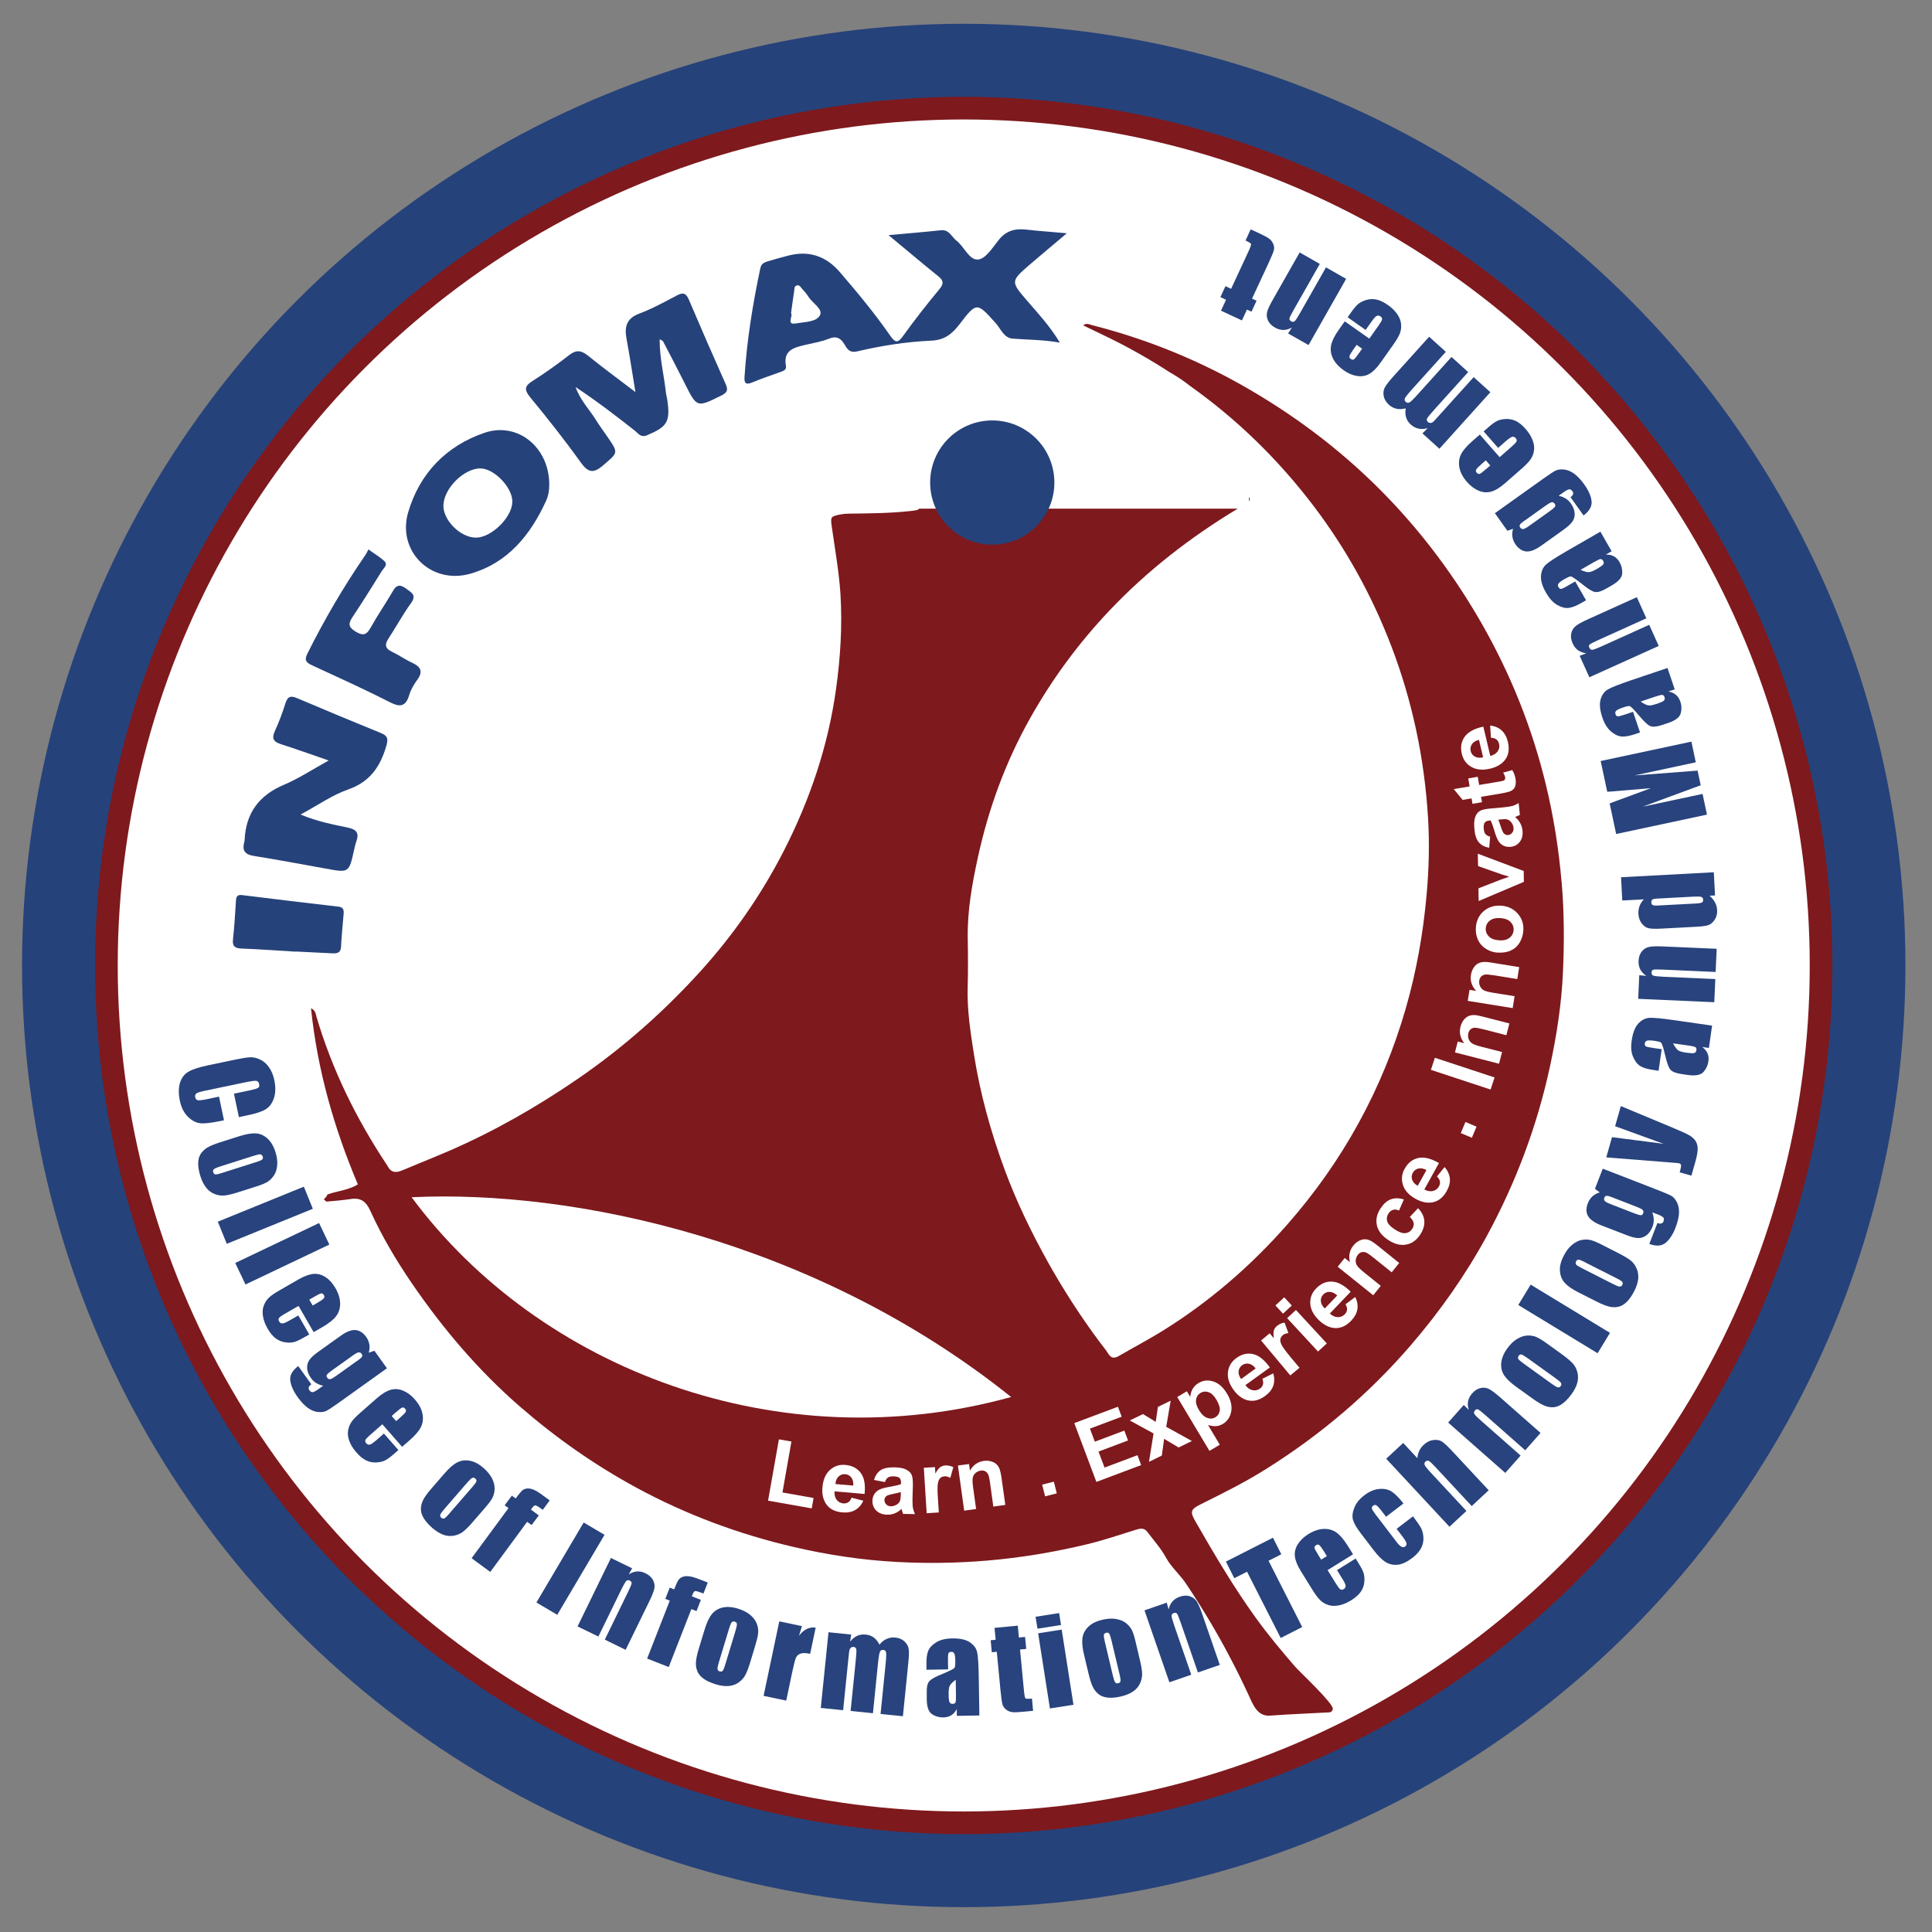 <?xml version="1.0" encoding="UTF-8"?>
<svg id="Layer_1" data-name="Layer 1" xmlns="http://www.w3.org/2000/svg" viewBox="0 0 256 256">
  <rect x="0" y="0" width="256" height="256" fill="#808080" stroke="none"/>
  <defs>
    <style>
      .cls-1, .cls-2, .cls-3 {
        fill: #fff;
      }

      .cls-4 {
        fill: #7e191d;
      }

      .cls-5 {
        fill: #28437d;
      }

      .cls-6 {
        fill: #26427a;
      }

      .cls-2 {
        stroke: #26427a;
        stroke-width: 10px;
      }

      .cls-2, .cls-3 {
        stroke-miterlimit: 10;
      }

      .cls-3 {
        stroke: #7e191d;
        stroke-width: 3px;
      }
    </style>
  </defs>
  <circle class="cls-2" cx="127.7" cy="127.93" r="119.78"/>
  <circle class="cls-3" cx="127.7" cy="127.93" r="113.6"/>
  <g>
    <g>
      <path class="cls-4" d="M165.56,65.93s-.05,0-.07,0c.01,.17,.02,.34,.03,.51,.08-.11,.12-.26,.05-.51Z"/>
      <path class="cls-4" d="M206.91,116.77c-.38-4.35-1.06-8.64-2.09-12.87-1.82-7.5-4.67-14.6-8.5-21.3-3.48-6.08-7.62-11.68-12.48-16.72-5.35-5.56-11.41-10.24-18.06-14.14-6.61-3.88-13.63-6.76-21.06-8.65-.38-.1-.75-.34-1.2,.02,.97,.47,1.9,.92,2.84,1.37,3.03,1.45,5.91,3.08,8.67,4.87,.94,.53,1.84,1.14,2.69,1.81,6.19,4.4,11.64,9.7,16.35,15.9,4.31,5.68,7.72,11.86,10.28,18.54,2.81,7.34,4.39,14.92,4.87,22.72,.21,3.41,.12,6.84-.19,10.27-.46,5.11-1.34,10.11-2.76,15.04-3.1,10.74-8.37,20.29-15.72,28.65-4.82,5.48-10.32,10.23-16.54,14.09-1.88,1.16-3.84,2.19-5.75,3.3-.61,.35-1.04,.32-1.43-.33-.33-.54-.76-1.03-1.14-1.54-2.5-3.36-4.76-6.86-6.81-10.52-2.21-3.97-4.19-8.04-5.76-12.3-1.83-4.97-3.25-10.06-4.07-15.29-.46-2.92-.91-5.85-.83-8.83,.06-2.15,.05-4.31,.01-6.46-.07-3.69,.58-7.29,1.36-10.86,1.41-6.45,3.66-12.59,6.9-18.36,2.92-5.2,6.42-9.95,10.51-14.27,5.03-5.31,10.76-9.75,17.01-13.51h-42.23c-.11,.2-.43,.23-1.11,.31-2.72,.3-5.45,.32-8.18,.35-.4,0-.81,.04-1.21,.12-1.24,.26-1.24,.33-1.06,1.64,.42,2.98,.96,5.97,1.15,8.97,.25,4.18-.01,8.35-.59,12.51-1.05,7.57-3.47,14.69-6.93,21.46-2.98,5.82-6.7,11.16-11.09,16-4.86,5.35-10.26,10.12-16.23,14.21-5.38,3.69-11.02,6.92-17.01,9.52-2.08,.9-4.19,1.73-6.28,2.61-.82,.35-1.47,.25-1.89-.61-.05-.1-.13-.19-.19-.29-4-6.05-7.16-12.49-9.22-19.46-.1-.35-.09-.81-.73-1.15,.85,8.21,3.06,15.9,6.21,23.35-1.22,.73-2.46,.83-3.61,1.2-.15,.05-.28,.09-.41,.13-.05,.1-.1,.2-.17,.29-.1,.13-.22,.25-.33,.37,.13,.08,.24,.18,.34,.29,1.1-.09,2.2-.19,3.28-.35,1.3-.19,2,.36,2.53,1.53,1.54,3.39,3.44,6.6,5.54,9.67,4.12,6.01,8.8,11.53,14.33,16.33,4.77,4.14,9.89,7.73,15.42,10.73,6.57,3.56,13.52,6.15,20.82,7.85,4.54,1.06,9.13,1.75,13.76,1.99,3.94,.21,7.89,.15,11.84-.18,4.53-.38,8.98-1.13,13.38-2.19,2.14-.52,4.24-1.24,6.34-1.89,.59-.18,1.1-.32,1.56,.29,.86,1.14,1.82,2.2,2.5,3.46,.62,1.15,1.85,2.24,2.6,3.36,1.06,1.58,2.08,3.2,3.06,4.83,1.9,3.18,3.63,6.47,5.19,9.83,.62,1.34,1.18,2.97,2.88,2.85,2.61-.19,5.22-.29,7.83-.43,.24-.01,.44-.13,.5-.45,.14-.71-4.42-4.94-5.01-5.63-1.81-2.09-3.58-4.22-5.2-6.46-2.91-4.03-5.49-8.42-7.96-12.71-.79-1.37-.7-1.65,.76-2.37,2.92-1.45,5.83-2.9,8.59-4.64,7.19-4.51,13.59-9.93,19.14-16.37,3.89-4.51,7.29-9.35,10.13-14.57,3.82-7.04,6.61-14.47,8.31-22.3,.9-4.15,1.55-8.34,1.74-12.57,.18-4,.17-8-.18-12.02ZM54.54,158.64c21.58-1.04,53.61,5.78,79.44,26.47-30.7,8.51-62.51-3.63-79.44-26.47Z"/>
    </g>
    <g>
      <path class="cls-5" d="M31.66,148.05l-.66-3.13,2.09-.44c.61-.13,.98-.24,1.12-.34s.18-.26,.13-.49c-.05-.26-.18-.4-.38-.43s-.6,.02-1.21,.14l-5.59,1.17c-.59,.12-.96,.24-1.12,.34-.16,.11-.22,.28-.17,.52,.05,.23,.17,.37,.36,.4,.19,.03,.62-.02,1.28-.16l1.51-.32,.66,3.13-.47,.1c-1.25,.26-2.15,.36-2.71,.29s-1.1-.36-1.62-.88c-.52-.52-.87-1.22-1.05-2.11-.19-.92-.18-1.71,.02-2.37,.21-.66,.59-1.16,1.13-1.47s1.41-.6,2.59-.84l3.52-.74c.87-.18,1.53-.29,1.97-.32,.45-.03,.9,.06,1.36,.27,.46,.21,.87,.55,1.21,1.03s.58,1.05,.72,1.73c.19,.92,.17,1.72-.06,2.4-.23,.67-.59,1.16-1.09,1.46-.49,.3-1.3,.57-2.43,.8l-1.14,.24Z"/>
      <path class="cls-5" d="M34.03,157.19l-2.35,.75c-.86,.28-1.51,.43-1.94,.47-.43,.04-.87-.02-1.31-.2-.44-.17-.82-.46-1.12-.85s-.56-.88-.74-1.46c-.21-.65-.31-1.22-.31-1.71,0-.49,.1-.91,.31-1.25s.5-.63,.87-.86,.97-.48,1.79-.74l2.46-.78c.89-.28,1.62-.41,2.19-.38s1.08,.25,1.54,.66,.82,1,1.07,1.78c.21,.66,.29,1.25,.24,1.78s-.18,.98-.42,1.33-.5,.63-.8,.83-.8,.41-1.48,.63Zm-.21-3.16c.49-.16,.79-.28,.91-.38,.11-.09,.14-.23,.08-.4-.06-.17-.16-.27-.3-.29-.15-.02-.47,.05-.96,.21l-4.34,1.38c-.45,.14-.74,.27-.86,.37s-.15,.24-.1,.41c.06,.17,.15,.27,.3,.28,.14,.02,.42-.04,.84-.18l4.43-1.41Z"/>
      <path class="cls-5" d="M41.45,160.17l-11.4,4.64-1.19-2.93,11.4-4.64,1.19,2.93Z"/>
      <path class="cls-5" d="M43.64,164.91l-11.11,5.29-1.36-2.85,11.11-5.29,1.36,2.85Z"/>
      <path class="cls-5" d="M41.54,176.48l-1.98-3.44-1.89,1.09c-.4,.23-.63,.4-.71,.53-.08,.12-.08,.27,.02,.43,.12,.2,.27,.29,.46,.27s.5-.15,.94-.4l1.15-.66,1.45,2.52-.65,.37c-.54,.31-.97,.52-1.3,.62-.33,.1-.73,.12-1.2,.06-.47-.06-.9-.24-1.29-.52-.39-.29-.75-.72-1.08-1.3-.32-.56-.53-1.1-.61-1.63-.09-.52-.06-.99,.09-1.39,.15-.4,.36-.75,.65-1.04,.29-.29,.76-.62,1.41-.99l2.55-1.47c.76-.44,1.43-.68,1.99-.73,.56-.05,1.09,.1,1.6,.43,.51,.33,.93,.81,1.29,1.42,.43,.75,.64,1.44,.64,2.09,0,.65-.18,1.2-.54,1.67s-.96,.94-1.8,1.43l-1.16,.67Zm-.11-3.49l.64-.37c.45-.26,.73-.45,.83-.58s.11-.26,.03-.41c-.11-.18-.23-.27-.37-.25s-.45,.17-.94,.46l-.64,.37,.45,.78Z"/>
      <path class="cls-5" d="M51.26,181.31l-6.32,4.52c-.85,.61-1.42,.98-1.7,1.12-.28,.14-.64,.19-1.09,.15s-.9-.22-1.35-.54c-.45-.32-.91-.81-1.37-1.45-.57-.8-.89-1.53-.97-2.21s.28-1.3,1.06-1.89l1.73,2.42c-.36,.26-.45,.52-.26,.78,.14,.19,.28,.28,.44,.26,.16-.02,.41-.15,.77-.41l.62-.44c-.35-.08-.66-.2-.92-.36-.27-.17-.5-.38-.68-.64-.32-.45-.5-.88-.52-1.3-.03-.42,.07-.79,.29-1.11,.22-.32,.6-.67,1.14-1.06l2.98-2.13c.78-.56,1.44-.82,1.98-.78s1.02,.34,1.43,.91c.22,.31,.36,.64,.42,.99,.06,.35,.03,.72-.08,1.1l.75-.26,1.66,2.32Zm-3.97-.95c.37-.27,.6-.46,.67-.58,.07-.12,.06-.25-.05-.4-.1-.14-.23-.2-.4-.18-.16,.02-.41,.16-.76,.41l-2.76,1.97c-.37,.26-.59,.46-.67,.58-.08,.12-.06,.26,.04,.4,.12,.16,.26,.22,.43,.18,.17-.04,.48-.23,.95-.57l2.54-1.82Z"/>
      <path class="cls-5" d="M53.28,191.71l-2.62-2.99-1.64,1.44c-.34,.3-.54,.52-.6,.65s-.02,.28,.1,.42c.15,.18,.32,.24,.51,.18,.18-.06,.46-.25,.84-.58l1-.88,1.92,2.19-.56,.49c-.47,.41-.86,.7-1.16,.86-.3,.16-.69,.26-1.17,.29s-.93-.05-1.37-.26c-.43-.21-.87-.56-1.31-1.07-.43-.49-.73-.98-.92-1.48-.19-.5-.25-.96-.18-1.38,.06-.42,.21-.8,.43-1.14s.62-.75,1.19-1.25l2.21-1.94c.66-.58,1.27-.95,1.81-1.1,.54-.16,1.09-.12,1.65,.11,.56,.23,1.07,.61,1.54,1.14,.57,.65,.91,1.29,1.03,1.93,.12,.64,.06,1.22-.2,1.74-.26,.52-.75,1.11-1.49,1.75l-1.01,.88Zm-.79-3.4l.55-.49c.39-.34,.63-.59,.71-.73,.08-.14,.06-.28-.05-.41-.14-.16-.28-.22-.41-.17-.13,.05-.41,.26-.84,.63l-.55,.49,.59,.67Z"/>
      <path class="cls-5" d="M64.36,199.69l-1.62,1.87c-.59,.69-1.06,1.16-1.41,1.42s-.75,.43-1.22,.51c-.47,.08-.93,.04-1.4-.14s-.93-.46-1.39-.86c-.51-.44-.9-.88-1.16-1.3s-.39-.83-.39-1.23c0-.4,.1-.8,.29-1.19,.2-.4,.57-.92,1.14-1.57l1.69-1.95c.61-.71,1.17-1.2,1.67-1.46s1.05-.35,1.66-.24c.61,.1,1.22,.42,1.84,.96,.52,.45,.9,.92,1.14,1.39,.24,.48,.35,.93,.34,1.36-.01,.42-.1,.8-.25,1.13-.15,.33-.47,.76-.93,1.3Zm-1.82-2.59c.34-.39,.53-.66,.58-.79,.05-.14,0-.27-.14-.39-.14-.12-.27-.15-.41-.09s-.37,.29-.71,.68l-2.98,3.44c-.31,.36-.49,.61-.54,.76s0,.28,.13,.4c.14,.12,.27,.15,.4,.09,.13-.06,.34-.26,.62-.59l3.05-3.52Z"/>
      <path class="cls-5" d="M72.84,198.81l-.92,1.25c-.51-.38-.83-.57-.95-.59-.13-.02-.27,.08-.43,.3l-.19,.26,1.04,.77-.95,1.28-.59-.43-4.89,6.64-2.47-1.82,4.89-6.64-.51-.37,.95-1.28,.51,.37c.39-.53,.68-.88,.84-1.03,.17-.15,.38-.25,.63-.28,.25-.03,.53,0,.85,.13,.32,.12,.75,.38,1.3,.79l.91,.67Z"/>
      <path class="cls-5" d="M80.1,203.38l-6.26,10.59-2.76-1.63,6.26-10.6,2.76,1.63Z"/>
      <path class="cls-5" d="M83.76,207.81l-.45,.81c.36-.24,.73-.37,1.1-.39,.37-.03,.74,.05,1.12,.24,.47,.23,.81,.53,1,.9,.19,.37,.25,.75,.17,1.13-.08,.38-.31,.97-.7,1.76l-3.1,6.35-2.76-1.35,3.06-6.28c.3-.62,.47-1.01,.49-1.17s-.06-.28-.24-.37c-.2-.1-.36-.08-.48,.06s-.36,.54-.69,1.22l-2.99,6.13-2.76-1.34,4.42-9.07,2.81,1.37Z"/>
      <path class="cls-5" d="M93.78,209.7l-.57,1.45c-.59-.23-.95-.34-1.08-.33-.13,.01-.24,.15-.34,.4l-.12,.3,1.2,.47-.58,1.49-.68-.27-3,7.68-2.86-1.12,3-7.68-.59-.23,.58-1.49,.59,.23c.24-.62,.42-1.02,.55-1.21s.3-.34,.53-.43c.23-.1,.51-.13,.85-.1,.34,.03,.82,.17,1.46,.42l1.05,.41Z"/>
      <path class="cls-5" d="M100.16,217.76l-.71,2.36c-.26,.87-.5,1.49-.71,1.87-.21,.38-.51,.7-.9,.97-.39,.27-.84,.41-1.34,.45-.5,.03-1.04-.04-1.62-.22-.65-.2-1.18-.43-1.59-.71-.41-.28-.69-.6-.86-.97-.16-.36-.24-.77-.22-1.21,.02-.44,.15-1.07,.4-1.89l.75-2.47c.27-.9,.58-1.57,.93-2.02s.82-.75,1.41-.9c.6-.15,1.29-.11,2.07,.13,.66,.2,1.2,.47,1.61,.81,.41,.34,.7,.71,.86,1.1,.16,.39,.24,.77,.23,1.13,0,.36-.11,.89-.32,1.57Zm-2.72-1.62c.15-.49,.22-.81,.2-.96-.01-.14-.11-.24-.28-.3-.17-.05-.31-.02-.41,.09s-.22,.41-.37,.91l-1.32,4.36c-.14,.46-.2,.76-.18,.92,.02,.16,.11,.26,.28,.31,.17,.05,.31,.02,.4-.08,.09-.11,.2-.37,.33-.79l1.35-4.45Z"/>
      <path class="cls-5" d="M106.26,215.48l-.39,1.27c.63-.84,1.37-1.2,2.21-1.08l-.73,3.47c-.55-.12-.97-.13-1.26-.03-.29,.09-.49,.27-.61,.52-.12,.25-.27,.86-.48,1.81l-.82,3.9-3-.63,2.08-9.87,3,.63Z"/>
      <path class="cls-5" d="M112.79,216.58l-.15,.95c.28-.35,.59-.61,.93-.77s.73-.21,1.15-.17c.82,.08,1.42,.53,1.81,1.33,.3-.35,.61-.61,.96-.76s.71-.22,1.1-.18c.52,.05,.94,.22,1.25,.51,.31,.29,.5,.62,.56,.99,.06,.38,.05,.97-.04,1.8l-.72,7.13-2.96-.3,.66-6.54c.09-.86,.11-1.39,.07-1.6s-.16-.33-.37-.35c-.22-.02-.37,.06-.45,.26-.08,.2-.17,.72-.26,1.59l-.66,6.54-2.96-.3,.65-6.37c.1-.98,.14-1.58,.11-1.78s-.15-.31-.37-.34c-.14-.01-.26,.03-.36,.12-.11,.09-.17,.21-.2,.36s-.06,.46-.11,.95l-.71,6.96-2.96-.3,1.02-10.03,3.02,.31Z"/>
      <path class="cls-5" d="M125.64,221.2l-2.88,.05v-.68c-.02-.78,.06-1.38,.23-1.81,.17-.43,.53-.81,1.06-1.14s1.24-.51,2.1-.52c1.04-.02,1.82,.15,2.36,.51,.53,.36,.86,.8,.97,1.34s.19,1.63,.21,3.3l.08,5.06-2.99,.05v-.9c-.2,.36-.43,.64-.73,.82s-.65,.28-1.06,.29c-.54,0-1.03-.13-1.49-.43-.45-.29-.69-.95-.7-1.97v-.83c-.03-.75,.08-1.27,.32-1.55,.23-.28,.82-.61,1.76-.99,1-.41,1.54-.69,1.61-.82,.07-.14,.1-.42,.09-.84,0-.53-.05-.87-.13-1.03-.08-.16-.21-.24-.4-.23-.21,0-.34,.07-.38,.21-.05,.13-.07,.48-.06,1.05l.02,1.06Zm1,1.37c-.49,.37-.77,.67-.84,.92-.07,.24-.11,.59-.1,1.05,0,.52,.05,.86,.12,1.01,.07,.15,.21,.22,.41,.22,.19,0,.32-.06,.37-.18,.06-.12,.08-.43,.07-.94l-.03-2.07Z"/>
      <path class="cls-5" d="M134.86,215.4l.15,1.58,.82-.08,.15,1.59-.82,.08,.51,5.37c.06,.66,.13,1.03,.21,1.1,.08,.07,.36,.08,.86,.03l.15,1.62-1.23,.12c-.7,.07-1.2,.09-1.5,.06-.3-.03-.58-.14-.83-.33s-.41-.41-.49-.68c-.08-.26-.17-.9-.27-1.89l-.49-5.1-.66,.06-.15-1.59,.66-.06-.15-1.58,3.06-.29Z"/>
      <path class="cls-5" d="M140.34,213.74l.25,1.58-3.12,.49-.25-1.58,3.12-.49Zm.34,2.19l1.56,9.96-3.12,.49-1.56-9.96,3.12-.49Z"/>
      <path class="cls-5" d="M150.44,217.42l.57,2.4c.21,.88,.32,1.54,.33,1.97,0,.43-.09,.86-.29,1.29s-.52,.78-.93,1.06c-.42,.28-.92,.49-1.51,.63-.66,.16-1.24,.22-1.73,.18-.49-.04-.9-.17-1.23-.4-.32-.23-.59-.54-.8-.94-.21-.39-.41-1-.61-1.84l-.6-2.51c-.22-.91-.29-1.65-.21-2.21s.33-1.06,.77-1.49c.44-.43,1.06-.74,1.86-.93,.67-.16,1.27-.2,1.8-.11,.53,.09,.96,.26,1.3,.52,.34,.26,.59,.55,.77,.86,.18,.32,.35,.82,.51,1.52Zm-3.16-.03c-.12-.5-.22-.81-.31-.93s-.22-.16-.39-.11c-.18,.04-.28,.14-.31,.28-.03,.14,.02,.47,.14,.97l1.05,4.43c.11,.46,.21,.76,.3,.88,.09,.13,.22,.17,.4,.13,.18-.04,.28-.13,.31-.28s-.01-.42-.11-.85l-1.08-4.53Z"/>
      <path class="cls-5" d="M154.6,212.36l.25,.9c.09-.42,.26-.77,.5-1.05s.56-.49,.96-.63c.5-.17,.95-.2,1.34-.07,.4,.13,.7,.35,.92,.68,.21,.33,.47,.9,.75,1.74l2.31,6.68-2.9,1-2.28-6.6c-.23-.66-.39-1.05-.48-1.18-.09-.13-.24-.16-.43-.09-.21,.07-.31,.2-.3,.38s.13,.63,.38,1.35l2.23,6.44-2.9,1-3.3-9.53,2.95-1.02Z"/>
      <path class="cls-5" d="M168.67,203.75l1.11,2.2-1.69,.86,4.46,8.78-2.85,1.45-4.46-8.78-1.69,.86-1.11-2.2,6.24-3.17Z"/>
      <path class="cls-5" d="M179.29,205.95l-3.38,2.1,1.15,1.85c.24,.39,.42,.62,.55,.7,.13,.08,.27,.07,.43-.03,.2-.12,.28-.28,.26-.47-.03-.19-.17-.5-.44-.92l-.7-1.13,2.47-1.54,.39,.63c.33,.53,.55,.96,.66,1.28,.11,.33,.14,.73,.1,1.2-.04,.48-.2,.91-.48,1.31s-.7,.77-1.27,1.12c-.55,.34-1.09,.57-1.61,.67-.52,.1-.98,.09-1.39-.04-.41-.13-.76-.34-1.06-.61-.3-.28-.64-.73-1.04-1.37l-1.55-2.5c-.47-.75-.73-1.4-.8-1.96-.07-.56,.06-1.1,.38-1.61s.78-.96,1.37-1.33c.73-.45,1.42-.69,2.07-.71,.65-.02,1.21,.14,1.69,.48s.97,.92,1.49,1.75l.71,1.14Zm-3.48,.23l-.39-.63c-.28-.44-.48-.71-.6-.81-.13-.1-.26-.1-.41-.01-.18,.11-.26,.24-.23,.37,.03,.14,.19,.45,.49,.93l.39,.63,.76-.47Z"/>
      <path class="cls-5" d="M185.96,199.22l-2.3,1.76-.71-.92c-.25-.32-.44-.52-.58-.6s-.28-.06-.42,.05c-.14,.11-.2,.23-.17,.37,.03,.14,.18,.38,.44,.73l2.89,3.78c.22,.29,.42,.47,.6,.56,.18,.09,.34,.08,.48-.03,.17-.13,.22-.29,.16-.48-.06-.19-.24-.5-.56-.91l-.73-.95,2.17-1.66c.48,.64,.83,1.14,1.03,1.49,.2,.35,.32,.78,.35,1.29,.03,.51-.07,.99-.31,1.44-.24,.45-.62,.88-1.16,1.29-.69,.53-1.32,.83-1.91,.9-.58,.07-1.12-.04-1.61-.34-.49-.3-1.04-.84-1.63-1.62l-1.74-2.28c-.52-.68-.84-1.25-.97-1.7s-.07-.98,.17-1.6,.68-1.16,1.32-1.65c.64-.49,1.28-.77,1.94-.84,.66-.07,1.22,.04,1.68,.33,.46,.3,.98,.82,1.56,1.57Z"/>
      <path class="cls-5" d="M185.92,191.19l1.89,2.03c.03-.36,.11-.69,.25-.98,.14-.3,.34-.57,.6-.8,.39-.37,.82-.58,1.28-.63,.46-.06,.85,.02,1.15,.22,.3,.2,.78,.65,1.43,1.35l4.74,5.09-2.25,2.09-4.84-5.2c-.4-.43-.68-.69-.83-.77s-.31-.06-.46,.08c-.14,.13-.17,.28-.1,.45,.07,.17,.28,.44,.63,.82l4.9,5.27-2.25,2.09-8.38-9.01,2.25-2.09Z"/>
      <path class="cls-5" d="M193.96,186.17l.66,.65c-.13-.41-.16-.8-.09-1.16s.25-.7,.53-1.02c.35-.4,.73-.64,1.13-.72,.41-.09,.78-.04,1.13,.14s.85,.56,1.51,1.14l5.3,4.67-2.03,2.3-5.24-4.62c-.52-.46-.85-.72-1-.79-.14-.07-.29-.02-.42,.13-.14,.16-.17,.32-.07,.48,.09,.16,.43,.49,1,.99l5.12,4.51-2.03,2.3-7.57-6.67,2.07-2.34Z"/>
      <path class="cls-5" d="M204.85,177.93l2,1.44c.74,.53,1.25,.96,1.54,1.28s.5,.71,.62,1.17,.12,.93-.01,1.41c-.13,.48-.38,.97-.73,1.46-.4,.55-.79,.97-1.19,1.27-.4,.3-.79,.46-1.19,.5-.4,.04-.8-.03-1.21-.19-.41-.16-.97-.49-1.66-.99l-2.1-1.51c-.76-.55-1.3-1.06-1.61-1.53-.31-.47-.44-1.02-.39-1.63,.05-.61,.31-1.25,.79-1.92,.4-.56,.83-.98,1.29-1.26s.89-.43,1.32-.46c.42-.03,.81,.02,1.15,.15s.8,.39,1.38,.81Zm-2.41,2.05c-.42-.3-.7-.47-.84-.5-.14-.03-.27,.02-.37,.17s-.12,.29-.05,.41c.07,.13,.32,.34,.74,.64l3.69,2.66c.39,.28,.66,.44,.81,.47,.15,.03,.28-.02,.38-.16,.11-.15,.12-.28,.05-.41s-.29-.31-.64-.57l-3.78-2.72Z"/>
      <path class="cls-5" d="M202.82,170.22l10.51,6.39-1.64,2.7-10.51-6.39,1.64-2.7Z"/>
      <path class="cls-5" d="M212.15,164.88l2.2,1.12c.81,.41,1.38,.75,1.72,1.02,.34,.27,.6,.62,.79,1.06,.19,.43,.26,.9,.21,1.39-.06,.5-.22,1.02-.5,1.56-.31,.61-.63,1.09-.98,1.44-.35,.35-.71,.58-1.1,.67-.39,.1-.8,.1-1.23,0s-1.03-.33-1.79-.72l-2.31-1.17c-.84-.42-1.44-.84-1.82-1.26s-.59-.94-.64-1.55c-.05-.61,.11-1.29,.49-2.02,.31-.61,.67-1.1,1.08-1.44s.82-.57,1.23-.66,.8-.1,1.16-.03c.36,.07,.85,.27,1.49,.59Zm-2.06,2.4c-.46-.23-.76-.36-.91-.37-.15-.01-.26,.07-.34,.23-.08,.16-.08,.3,.01,.42,.09,.12,.37,.29,.83,.52l4.06,2.06c.43,.22,.72,.33,.87,.34,.16,.01,.27-.06,.35-.22,.08-.16,.08-.3-.01-.41-.09-.11-.33-.27-.72-.46l-4.15-2.1Z"/>
      <path class="cls-5" d="M212.36,154.85l7.24,2.81c.98,.38,1.6,.65,1.87,.8s.51,.43,.72,.83c.21,.4,.31,.87,.29,1.43-.02,.55-.18,1.2-.46,1.94-.35,.91-.79,1.58-1.32,2.02-.52,.43-1.24,.48-2.16,.15l1.08-2.78c.42,.16,.68,.09,.8-.21,.08-.22,.08-.39-.02-.51-.1-.12-.35-.26-.76-.42l-.71-.27c.13,.33,.2,.66,.2,.97,0,.32-.04,.62-.16,.92-.2,.51-.47,.9-.8,1.15-.34,.25-.7,.37-1.08,.37-.39,0-.89-.13-1.51-.37l-3.42-1.32c-.89-.35-1.47-.76-1.74-1.23s-.27-1.04-.02-1.7c.14-.36,.34-.66,.6-.9,.26-.24,.58-.42,.97-.53l-.63-.48,1.03-2.66Zm1.38,3.84c-.43-.17-.71-.25-.85-.24-.14,0-.24,.09-.31,.26-.06,.17-.04,.31,.07,.43,.11,.12,.36,.26,.76,.41l3.16,1.23c.42,.16,.7,.24,.85,.24,.15,0,.25-.09,.31-.25,.07-.19,.04-.34-.08-.46s-.46-.28-.99-.48l-2.91-1.13Z"/>
      <path class="cls-5" d="M214.79,146.57l6.78,2.83c1.07,.45,1.8,.77,2.18,.98,.38,.21,.67,.45,.87,.73,.2,.28,.32,.63,.33,1.04,.02,.41-.09,1.02-.32,1.84l-.51,1.79-1.55-.44c.13-.46,.19-.76,.18-.91,0-.14-.09-.24-.26-.29-.08-.02-.43-.06-1.07-.1l-8.58-.68,.76-2.68,6.83,.88-6.42-2.33,.76-2.67Z"/>
      <path class="cls-5" d="M220.18,139.03l-.41,2.85-.67-.1c-.77-.11-1.36-.28-1.75-.52-.39-.24-.71-.65-.96-1.23s-.31-1.3-.18-2.16c.15-1.03,.44-1.78,.88-2.25s.93-.72,1.47-.75,1.64,.07,3.29,.31l5.01,.72-.42,2.96-.89-.13c.33,.24,.56,.51,.7,.83s.18,.68,.12,1.09c-.08,.53-.3,1-.66,1.4s-1.05,.53-2.06,.39l-.82-.12c-.75-.11-1.24-.3-1.48-.57-.24-.27-.47-.9-.7-1.89-.25-1.05-.44-1.63-.56-1.72s-.4-.16-.81-.22c-.52-.07-.87-.08-1.04-.03-.17,.06-.27,.17-.29,.35-.03,.21,.02,.34,.14,.41,.13,.07,.47,.14,1.02,.22l1.05,.15Zm1.51-.77c.29,.54,.54,.86,.77,.97,.23,.11,.57,.2,1.02,.26,.52,.07,.86,.09,1.02,.04,.16-.05,.25-.17,.28-.37,.03-.19-.01-.32-.12-.4-.11-.07-.42-.15-.92-.22l-2.05-.29Z"/>
      <path class="cls-5" d="M217.22,129.22l.93,.09c-.36-.24-.63-.52-.8-.85s-.25-.7-.23-1.12c.02-.53,.17-.95,.43-1.27s.58-.52,.97-.6c.38-.08,1.01-.1,1.89-.06l7.06,.31-.14,3.07-6.98-.31c-.69-.03-1.12-.03-1.27,.01s-.24,.16-.24,.37c0,.22,.07,.36,.24,.42,.17,.06,.64,.11,1.4,.15l6.81,.3-.14,3.07-10.08-.45,.14-3.12Z"/>
      <path class="cls-5" d="M214.8,116.24l12.29-.66,.16,3.07-.73,.04c.32,.28,.56,.57,.73,.89,.17,.32,.26,.65,.28,1.01,.03,.48-.08,.89-.31,1.26-.23,.36-.51,.6-.83,.72-.32,.12-.86,.19-1.6,.23l-4.71,.25c-.77,.04-1.33,.02-1.65-.06-.33-.08-.63-.29-.89-.63s-.41-.76-.44-1.25c-.02-.38,.03-.73,.15-1.05,.12-.32,.31-.62,.57-.89l-2.86,.15-.16-3.07Zm4.92,2.81c-.37,.02-.62,.06-.74,.13-.12,.07-.18,.2-.17,.39,0,.18,.07,.3,.19,.36,.12,.06,.37,.08,.77,.05l4.93-.26c.41-.02,.68-.07,.8-.13,.13-.07,.18-.19,.18-.36-.01-.2-.09-.33-.24-.38-.15-.06-.5-.07-1.06-.04l-4.66,.25Z"/>
      <path class="cls-5" d="M212.09,100.84l12.03-2.57,.58,2.74-8.12,1.74,8.36-.64,.41,1.94-7.69,2.84,7.94-1.69,.58,2.74-12.03,2.57-.86-4.05c.7-.27,1.52-.58,2.48-.92l2.97-1.1-5.77,.48-.87-4.07Z"/>
      <path class="cls-5" d="M216.39,94.32l.92,2.73-.64,.22c-.74,.25-1.34,.36-1.8,.32-.46-.04-.93-.26-1.41-.67-.48-.41-.86-1.03-1.14-1.85-.33-.98-.41-1.78-.23-2.4s.51-1.06,.98-1.33c.47-.27,1.5-.67,3.08-1.21l4.8-1.62,.96,2.83-.85,.29c.4,.06,.73,.21,1,.43,.27,.22,.46,.53,.6,.92,.17,.51,.19,1.02,.04,1.55-.14,.52-.7,.94-1.66,1.27l-.79,.26c-.72,.24-1.24,.29-1.58,.15s-.83-.6-1.47-1.37c-.7-.83-1.12-1.26-1.27-1.28-.15-.02-.43,.03-.83,.17-.5,.17-.81,.32-.94,.44-.13,.13-.16,.27-.1,.45,.07,.2,.17,.3,.31,.3,.14,0,.48-.08,1.01-.26l1-.34Zm1-1.36c.5,.35,.88,.52,1.13,.52,.26,0,.6-.08,1.03-.22,.49-.17,.8-.31,.92-.42,.12-.11,.15-.27,.09-.46-.06-.18-.16-.28-.29-.3-.13-.02-.44,.06-.92,.22l-1.97,.66Z"/>
      <path class="cls-5" d="M209.33,86.89l.87-.33c-.43-.05-.79-.18-1.1-.4s-.54-.52-.71-.9c-.22-.48-.28-.92-.19-1.33,.09-.41,.29-.73,.59-.98,.3-.24,.86-.55,1.66-.91l6.44-2.91,1.26,2.8-6.37,2.88c-.63,.29-1.01,.48-1.13,.58-.12,.1-.14,.25-.05,.44,.09,.2,.23,.29,.41,.27,.18-.02,.62-.19,1.31-.5l6.21-2.81,1.26,2.8-9.19,4.15-1.29-2.85Z"/>
      <path class="cls-5" d="M208.72,77.04l1.44,2.5-.59,.34c-.68,.39-1.24,.61-1.7,.67-.46,.06-.96-.07-1.51-.38s-1.04-.84-1.48-1.59c-.52-.9-.75-1.67-.69-2.31s.29-1.14,.7-1.5,1.34-.95,2.78-1.79l4.39-2.53,1.49,2.59-.78,.45c.41-.02,.76,.06,1.07,.22,.3,.17,.56,.43,.76,.78,.27,.47,.38,.97,.35,1.51-.04,.54-.5,1.06-1.38,1.57l-.72,.41c-.65,.38-1.16,.53-1.52,.46-.36-.07-.93-.42-1.71-1.06-.85-.68-1.35-1.01-1.5-1-.15,0-.41,.12-.78,.33-.46,.26-.73,.47-.83,.62-.1,.15-.1,.3-.01,.46,.1,.18,.23,.26,.37,.24,.14-.02,.46-.18,.94-.46l.92-.53Zm.71-1.53c.56,.25,.96,.34,1.21,.29,.25-.05,.57-.19,.97-.42,.45-.26,.73-.46,.82-.59,.1-.14,.1-.29,0-.47-.1-.17-.21-.25-.34-.24-.13,0-.42,.14-.86,.39l-1.8,1.04Z"/>
      <path class="cls-5" d="M198.1,67.99l6.32-4.51c.85-.61,1.42-.98,1.7-1.12,.28-.14,.64-.19,1.09-.15,.45,.04,.9,.22,1.35,.54,.45,.32,.91,.81,1.37,1.45,.57,.8,.89,1.53,.96,2.21,.07,.68-.28,1.3-1.06,1.89l-1.73-2.42c.36-.26,.45-.52,.26-.78-.14-.19-.28-.28-.44-.26-.16,.02-.41,.15-.77,.41l-.62,.44c.35,.08,.66,.2,.92,.36,.27,.17,.5,.38,.68,.64,.32,.45,.49,.88,.52,1.3,.03,.42-.07,.79-.29,1.11s-.6,.67-1.14,1.06l-2.98,2.13c-.78,.56-1.44,.82-1.98,.78-.54-.04-1.02-.34-1.43-.91-.22-.31-.36-.64-.42-.99-.06-.35-.03-.72,.08-1.1l-.75,.26-1.66-2.33Zm3.97,.95c-.38,.27-.6,.46-.67,.58-.07,.12-.06,.25,.05,.4,.1,.14,.23,.2,.4,.18,.16-.02,.41-.16,.76-.41l2.76-1.97c.37-.26,.59-.45,.67-.58,.08-.12,.06-.26-.04-.4-.12-.16-.26-.23-.43-.18-.17,.04-.48,.23-.95,.57l-2.54,1.82Z"/>
      <path class="cls-5" d="M196.09,57.59l2.62,2.99,1.64-1.44c.34-.3,.54-.52,.6-.65,.06-.14,.02-.27-.1-.42-.15-.18-.32-.24-.5-.18-.18,.06-.46,.25-.84,.58l-1,.88-1.92-2.19,.56-.49c.47-.41,.86-.7,1.16-.86s.69-.26,1.17-.29c.48-.03,.93,.06,1.37,.26,.44,.21,.87,.57,1.31,1.07,.43,.49,.73,.98,.92,1.48,.19,.5,.25,.96,.18,1.38-.06,.42-.21,.8-.44,1.14-.23,.34-.62,.75-1.19,1.25l-2.22,1.94c-.66,.58-1.27,.95-1.81,1.1s-1.09,.12-1.65-.11c-.56-.23-1.07-.61-1.54-1.14-.57-.65-.91-1.29-1.03-1.93-.12-.64-.05-1.22,.2-1.74,.26-.52,.76-1.11,1.49-1.75l1.01-.88Zm.79,3.4l-.56,.49c-.39,.34-.63,.59-.71,.73-.08,.14-.06,.28,.05,.41,.14,.16,.28,.22,.41,.17,.13-.05,.41-.26,.84-.63l.56-.48-.59-.68Z"/>
      <path class="cls-5" d="M188.5,57.41l.68-.68c-.43,.12-.83,.15-1.21,.07-.37-.08-.71-.26-1.03-.54-.61-.55-.83-1.27-.67-2.15-.45,.11-.85,.13-1.22,.05s-.7-.25-.99-.51c-.39-.35-.62-.73-.71-1.15-.08-.42-.04-.79,.13-1.13,.18-.34,.54-.81,1.09-1.43l4.8-5.32,2.21,2-4.4,4.88c-.58,.64-.91,1.06-1.01,1.25s-.06,.36,.1,.5c.16,.15,.33,.16,.52,.06,.18-.11,.56-.48,1.14-1.13l4.4-4.88,2.21,2-4.29,4.76c-.66,.73-1.04,1.19-1.14,1.37-.1,.18-.06,.34,.1,.49,.1,.09,.22,.13,.36,.12,.14-.01,.27-.07,.37-.18,.11-.1,.32-.34,.65-.7l4.68-5.19,2.21,2-6.75,7.49-2.25-2.03Z"/>
      <path class="cls-5" d="M178.19,42.58l3.25,2.29,1.26-1.78c.26-.37,.41-.63,.43-.78,.02-.15-.04-.27-.2-.38-.19-.13-.37-.15-.53-.06-.17,.1-.39,.35-.68,.76l-.77,1.09-2.38-1.68,.43-.61c.36-.51,.67-.88,.92-1.11,.26-.23,.61-.41,1.07-.56,.46-.14,.92-.17,1.39-.07,.47,.1,.98,.34,1.53,.73,.53,.37,.94,.78,1.24,1.22,.3,.44,.46,.87,.5,1.3,.04,.43-.01,.83-.15,1.21s-.43,.88-.86,1.49l-1.7,2.4c-.51,.72-1.01,1.22-1.49,1.5-.49,.28-1.03,.37-1.63,.28s-1.19-.34-1.76-.75c-.7-.5-1.19-1.04-1.46-1.63-.27-.59-.34-1.17-.21-1.74,.13-.57,.47-1.26,1.04-2.05l.77-1.09Zm1.57,3.12l-.43,.6c-.3,.43-.47,.72-.51,.87-.04,.16,0,.28,.15,.38,.17,.12,.32,.15,.43,.07,.12-.08,.34-.35,.66-.81l.43-.6-.73-.52Z"/>
      <path class="cls-5" d="M170.68,44.18l.5-.78c-.38,.21-.75,.32-1.12,.32-.37,0-.74-.1-1.11-.31-.46-.26-.77-.58-.94-.96-.17-.38-.2-.76-.1-1.14,.1-.38,.37-.95,.81-1.71l3.49-6.15,2.67,1.52-3.45,6.07c-.34,.6-.53,.98-.57,1.14-.04,.15,.04,.28,.22,.39,.19,.11,.35,.1,.49-.03,.13-.12,.39-.52,.76-1.18l3.37-5.93,2.67,1.52-4.98,8.77-2.72-1.54Z"/>
      <path class="cls-5" d="M161.79,41.16l.67-1.44-.75-.35,.67-1.45,.75,.35,2.27-4.89c.28-.6,.4-.95,.37-1.05-.03-.1-.27-.25-.73-.46l.68-1.48,1.12,.52c.63,.29,1.07,.53,1.32,.71,.25,.18,.43,.41,.55,.7,.12,.29,.15,.56,.08,.83-.06,.27-.31,.86-.73,1.77l-2.16,4.65,.6,.28-.67,1.45-.6-.28-.67,1.44-2.79-1.3Z"/>
    </g>
    <g>
      <path class="cls-6" d="M117.71,31.16c2.49-.23,4.73-.41,6.96-.65,1.11-.12,1.41,.87,2.06,1.37,1.04,.8,1.69,2.62,2.88,2.51,.97-.09,1.91-1.56,2.69-2.55,.97-1.25,2.16-1.59,3.65-1.42,1.66,.19,3.33,.3,5.41,.49-1.76,1.49-3.28,2.75-4.78,4.04-2.72,2.34-2.7,2.33-.39,5,1.43,1.66,2.93,3.27,4.25,5.45-2.25-.4-4.27-.37-6.27-.53-1.17-.1-1.56-1.31-2.24-2.06-2.48-2.76-2.51-2.82-4.76,.12-1,1.3-1.97,2.13-3.79,2.21-3.29,.15-6.58,.66-9.8,1.42-.96,.23-1.29-.26-1.64-.86-.5-.86-1.07-1.25-2.13-.81-.96,.39-2.01,.55-3.02,.79-1.51,.36-3.04,.66-2.65,2.81,.09,.52-.33,.66-.73,.8-1.25,.45-2.52,.88-3.75,1.39-.79,.33-1.06,.14-1.01-.7,.31-4.87,1.09-9.68,2.1-14.45,.12-.57,.49-.75,.94-.89,.89-.27,1.78-.51,2.68-.75q4.1-1.1,6.9,2.15c2.35,2.73,4.66,5.51,6.71,8.47,.69,.99,1.02,.92,1.7-.02,1.53-2.12,3.14-4.18,4.81-6.19,.6-.73,.52-1.14-.15-1.68-2.15-1.74-4.26-3.52-6.6-5.46Zm-12.9,10.31c.33,.42-.71,1.64,.69,1.38,1.1-.2,2.67-.16,3.15-1.08,.43-.82-.99-1.59-1.52-2.44-.24-.39-.56-.73-.86-1.08-.18-.21-.34-.51-.68-.43-.37,.08-.31,.44-.35,.7-.15,.97-.28,1.94-.42,2.95Z"/>
      <path class="cls-6" d="M84.2,51.96c-.44-2.67-.77-4.85-1.17-7-.3-1.59-.08-2.75,1.68-3.41,1.73-.65,3.37-1.55,5.01-2.42,.82-.43,1.2-.26,1.56,.58,1.59,3.74,3.21,7.46,4.87,11.17,.39,.86,.17,1.17-.63,1.56-3.19,1.57-3.17,1.59-4.79-1.64-.94-1.87-1.9-3.72-2.87-5.57-.04-.08-.17-.11-.45-.28-.02,2.48,.58,4.77,.83,7.09,.04,.34,.15,.68,.19,1.02,.4,2.83-.03,3.49-2.68,4.61-.85,.36-1.18-.25-1.63-.6-2.46-1.94-4.94-3.85-7.86-5.79,.68,1.84,1.84,2.97,2.66,4.3,.49,.79,1.05,1.54,1.57,2.3,1.5,2.18,1.41,2.07-.57,3.78-1.39,1.2-2.05,.89-3.03-.47-2.1-2.93-4.34-5.76-6.63-8.54-.85-1.04-.74-1.52,.35-2.2,1.67-1.05,3.27-2.21,4.84-3.42,.91-.71,1.59-.6,2.45,.09,1.93,1.56,3.93,3.03,6.31,4.84Z"/>
      <path class="cls-6" d="M43.56,100.77c-2.36-.81-4.32-1.52-6.3-2.15-.98-.31-1.31-.72-.84-1.75,.56-1.21,1.02-2.47,1.42-3.73,.3-.93,.74-.96,1.55-.62,3.68,1.57,7.38,3.1,11.08,4.61,.88,.36,1,.74,.72,1.7-.8,2.76-2.16,4.76-5.06,5.78-2.1,.73-3.98,2.07-6.3,3.32,2.26,.95,4.28,1.31,6.26,1.73,1.19,.25,1.52,.75,1.12,1.85-.12,.33-.19,.67-.27,1.01-.69,3.15-.68,3.14-3.74,2.58-3.19-.58-6.38-1.17-9.59-1.69-1.11-.18-1.53-.66-1.27-1.74,.03-.11,.06-.23,.07-.34,.16-3.59,1.91-5.96,5.25-7.36,1.9-.8,3.65-1.96,5.87-3.19Z"/>
      <path class="cls-6" d="M72.77,64.29c.02,.49-.06,1.31-.4,2.05-2.07,4.55-5.1,8.27-10.05,9.68-5.22,1.49-9.77-3.01-8.22-8.19,1.52-5.11,5.03-8.76,10.12-10.49,4.38-1.48,8.6,1.94,8.56,6.94Zm-14.02,2.66c-.05,1.96,2.23,4.26,4.27,4.29,2.06,.03,4.82-2.65,4.87-4.74,.04-1.87-2.38-4.41-4.23-4.43-2.17-.02-4.85,2.64-4.9,4.87Z"/>
      <path class="cls-6" d="M48.82,72.8c.87,.63,1.53,1.01,2.08,1.52,.57,.53-.07,.95-.31,1.35-1.28,2.07-2.58,4.14-3.93,6.17-.61,.92-.36,1.37,.53,1.89,.92,.54,1.38,.4,1.9-.53,.93-1.67,2.03-3.25,2.99-4.91,.55-.97,1.1-.76,1.81-.24,.68,.5,1.33,.83,.57,1.87-1.09,1.5-1.97,3.15-2.99,4.7-.55,.83-.41,1.33,.49,1.75,.89,.42,1.7,1.01,2.6,1.42,1.15,.53,1.57,1.15,.72,2.3-.44,.6-.84,1.29-1.05,1.99-.53,1.77-1.41,1.57-2.79,.86-3.31-1.69-6.69-3.21-10.06-4.77-.74-.34-1.11-.63-.66-1.54,2.26-4.53,4.8-8.88,7.67-13.05,.16-.23,.28-.5,.43-.78Z"/>
      <path class="cls-6" d="M39.18,126.1c-2.37-.14-4.74-.32-7.11-.41-.85-.03-1.3-.22-1.2-1.19,.18-1.73,.3-3.46,.4-5.19,.04-.61,.26-.78,.86-.7,4.25,.53,8.49,1.04,12.74,1.53,.66,.08,.7,.48,.66,.98-.12,1.44-.27,2.88-.34,4.33-.04,.83-.54,.9-1.17,.87-1.62-.08-3.24-.16-4.85-.24,0,0,0,.02,0,.02Z"/>
    </g>
    <circle class="cls-6" cx="131.48" cy="63.94" r="8.23"/>
    <g>
      <path class="cls-1" d="M101.77,198.86l1.44-8.14,1.66,.29-1.19,6.75,4.12,.73-.24,1.38-5.77-1.02Z"/>
      <path class="cls-1" d="M112.83,198.45l1.56,.4c-.25,.56-.62,.98-1.08,1.24-.47,.27-1.03,.37-1.69,.31-1.05-.09-1.79-.5-2.23-1.23-.35-.58-.49-1.29-.41-2.12,.09-1,.42-1.75,.99-2.27,.57-.52,1.25-.74,2.05-.67,.89,.08,1.57,.44,2.04,1.07,.47,.64,.63,1.56,.5,2.78l-3.98-.35c-.03,.47,.07,.85,.29,1.13,.22,.28,.52,.44,.88,.47,.25,.02,.46-.03,.65-.15s.33-.33,.44-.62Zm.23-1.6c.03-.46-.06-.82-.26-1.08-.21-.26-.47-.4-.79-.43-.35-.03-.64,.07-.89,.3-.25,.23-.39,.57-.42,1l2.38,.21Z"/>
      <path class="cls-1" d="M117.25,196.38l-1.44-.28c.17-.58,.46-1.01,.86-1.28,.4-.27,1-.4,1.78-.39,.71,.01,1.24,.1,1.59,.28,.35,.17,.59,.39,.73,.65,.14,.26,.2,.74,.19,1.43l-.05,1.86c0,.53,.01,.92,.06,1.17,.05,.25,.14,.52,.27,.81l-1.58-.03c-.04-.11-.09-.26-.15-.47-.03-.09-.04-.16-.05-.19-.28,.26-.57,.45-.88,.58-.31,.13-.65,.19-1,.18-.62,0-1.11-.19-1.46-.53-.35-.34-.52-.77-.52-1.29,0-.34,.09-.64,.26-.91,.17-.26,.4-.47,.69-.6,.3-.14,.72-.25,1.28-.35,.75-.13,1.27-.25,1.56-.37v-.16c0-.31-.06-.53-.21-.66s-.43-.2-.85-.21c-.28,0-.51,.05-.67,.16-.16,.11-.29,.3-.4,.58Zm2.11,1.33c-.21,.06-.53,.14-.98,.23-.44,.09-.74,.18-.87,.26-.21,.14-.32,.33-.32,.56,0,.22,.08,.42,.24,.58,.16,.17,.37,.25,.63,.25,.29,0,.56-.09,.83-.27,.2-.14,.32-.31,.39-.52,.04-.14,.07-.4,.08-.78v-.32Z"/>
      <path class="cls-1" d="M124.38,200.41l-1.59,.1-.38-6.02,1.48-.09,.05,.86c.23-.42,.44-.7,.63-.84,.19-.14,.42-.22,.68-.24,.36-.02,.72,.05,1.07,.23l-.4,1.42c-.28-.16-.53-.23-.76-.21-.22,.01-.41,.09-.56,.22-.15,.13-.25,.36-.32,.69s-.07,1,0,2.03l.12,1.86Z"/>
      <path class="cls-1" d="M133.2,199.41l-1.58,.22-.42-3.05c-.09-.65-.18-1.06-.28-1.24-.09-.18-.22-.31-.39-.4-.17-.08-.36-.11-.57-.08-.27,.04-.51,.15-.71,.33s-.32,.4-.36,.66c-.05,.26-.02,.72,.07,1.39l.38,2.71-1.58,.22-.83-5.98,1.47-.2,.12,.88c.43-.75,1.04-1.18,1.83-1.29,.35-.05,.68-.03,.98,.06s.55,.22,.72,.39,.31,.38,.4,.62c.09,.24,.17,.59,.24,1.05l.52,3.71Z"/>
      <path class="cls-1" d="M138.48,198.27l-.39-1.55,1.55-.39,.39,1.55-1.55,.39Z"/>
      <path class="cls-1" d="M145.28,196.37l-2.93-7.8,5.78-2.17,.5,1.32-4.21,1.58,.65,1.73,3.91-1.47,.49,1.31-3.91,1.47,.8,2.12,4.36-1.64,.49,1.31-5.93,2.23Z"/>
      <path class="cls-1" d="M152.25,193.69l.6-3.75-3.15-1.72,1.75-.85,1.69,1.03,.29-1.98,1.69-.82-.59,3.46,3.4,1.88-1.76,.86-1.92-1.15-.3,2.22-1.68,.82Z"/>
      <path class="cls-1" d="M155.99,185.11l1.28-.76,.45,.76c.01-.36,.11-.7,.29-1.04,.19-.33,.45-.6,.8-.81,.6-.36,1.25-.43,1.95-.21,.7,.22,1.3,.75,1.81,1.59,.52,.86,.71,1.66,.57,2.4-.14,.73-.5,1.28-1.11,1.64-.29,.17-.58,.27-.88,.29-.3,.03-.66-.02-1.08-.15l1.56,2.61-1.37,.82-4.28-7.15Zm2.85,1.69c.35,.58,.72,.94,1.12,1.08,.4,.14,.76,.11,1.09-.09,.32-.19,.51-.48,.57-.86,.06-.38-.09-.86-.43-1.45-.32-.54-.67-.88-1.05-1.01-.38-.13-.72-.1-1.05,.09-.33,.2-.54,.5-.6,.89-.07,.39,.05,.84,.36,1.35Z"/>
      <path class="cls-1" d="M167.26,182.7l1.45-.72c.18,.59,.17,1.14,0,1.65-.18,.51-.54,.95-1.07,1.34-.85,.62-1.68,.79-2.49,.53-.64-.21-1.21-.66-1.7-1.34-.59-.81-.83-1.6-.74-2.36s.46-1.38,1.11-1.85c.73-.53,1.48-.7,2.24-.52s1.5,.77,2.2,1.77l-3.24,2.34c.29,.38,.61,.6,.96,.67,.35,.07,.68,0,.98-.22,.2-.15,.33-.32,.39-.54,.06-.21,.03-.46-.07-.76Zm-.87-1.36c-.28-.37-.58-.58-.91-.64-.32-.06-.62,0-.88,.19-.28,.2-.44,.48-.48,.81s.08,.68,.33,1.03l1.93-1.4Z"/>
      <path class="cls-1" d="M172.2,181.23l-1.23,1.02-3.87-4.63,1.14-.95,.55,.66c-.07-.47-.06-.83,.01-1.05,.07-.23,.21-.43,.41-.59,.28-.23,.61-.38,1-.44l.51,1.39c-.32,.04-.57,.13-.74,.28-.17,.14-.28,.31-.32,.51-.04,.19,0,.44,.15,.75,.14,.3,.54,.85,1.19,1.64l1.2,1.43Z"/>
      <path class="cls-1" d="M170,174.06l-1-1.08,1.17-1.08,1,1.09-1.17,1.08Zm4.65,5.03l-4.1-4.43,1.17-1.08,4.09,4.43-1.17,1.08Z"/>
      <path class="cls-1" d="M178.28,172.83l1.29-.97c.28,.55,.38,1.09,.29,1.62-.09,.53-.36,1.03-.81,1.51-.73,.76-1.51,1.08-2.35,.97-.67-.09-1.31-.43-1.92-1.01-.72-.69-1.11-1.42-1.16-2.19-.05-.77,.2-1.44,.76-2.02,.62-.65,1.32-.96,2.11-.92,.79,.03,1.62,.48,2.48,1.34l-2.76,2.89c.35,.32,.7,.48,1.07,.48,.36,0,.67-.13,.92-.39,.17-.18,.27-.38,.29-.6,.02-.22-.05-.46-.21-.73Zm-1.1-1.18c-.34-.31-.68-.47-1.01-.47-.33,0-.61,.11-.83,.35-.24,.25-.35,.55-.32,.89,.03,.34,.2,.66,.52,.96l1.65-1.72Z"/>
      <path class="cls-1" d="M185.41,167.34l-1,1.25-2.4-1.93c-.51-.41-.86-.65-1.05-.71-.19-.07-.38-.07-.56-.02-.18,.05-.34,.16-.47,.33-.17,.22-.27,.46-.29,.72-.02,.27,.04,.51,.19,.73,.14,.22,.48,.54,1,.96l2.13,1.71-1,1.25-4.71-3.78,.93-1.16,.69,.55c-.2-.84-.05-1.57,.45-2.19,.22-.27,.47-.49,.75-.63s.55-.22,.79-.21c.25,0,.49,.07,.72,.18s.53,.31,.89,.6l2.92,2.35Z"/>
      <path class="cls-1" d="M186.02,158.93l-.64,1.47c-.29-.13-.55-.16-.79-.09-.24,.07-.44,.23-.6,.47-.22,.33-.28,.67-.19,1.02,.1,.35,.41,.7,.95,1.06,.59,.4,1.08,.58,1.46,.54,.38-.04,.68-.22,.91-.56,.17-.25,.23-.51,.2-.76s-.21-.53-.51-.83l1.09-1.16c.51,.54,.79,1.1,.83,1.69s-.14,1.21-.57,1.85c-.49,.73-1.11,1.16-1.87,1.29s-1.54-.08-2.36-.63c-.83-.55-1.33-1.2-1.49-1.95s0-1.49,.5-2.24c.41-.61,.86-1.01,1.37-1.19,.5-.18,1.08-.18,1.72,.03Z"/>
      <path class="cls-1" d="M190.4,155.9l1.01-1.26c.41,.46,.64,.96,.7,1.49s-.08,1.09-.4,1.67c-.51,.92-1.19,1.43-2.03,1.54-.67,.08-1.38-.08-2.11-.49-.87-.48-1.43-1.09-1.67-1.83-.24-.73-.17-1.45,.22-2.15,.44-.79,1.04-1.26,1.81-1.43,.77-.17,1.68,.06,2.74,.67l-1.94,3.5c.42,.22,.8,.29,1.15,.2,.35-.09,.61-.29,.79-.61,.12-.22,.16-.44,.13-.65-.04-.22-.17-.43-.39-.66Zm-1.37-.86c-.41-.21-.77-.28-1.1-.2-.32,.08-.56,.27-.72,.55-.17,.31-.2,.62-.09,.94,.11,.32,.36,.59,.74,.79l1.16-2.09Z"/>
      <path class="cls-1" d="M195.03,150.76l-1.47-.62,.62-1.47,1.47,.62-.62,1.47Z"/>
      <path class="cls-1" d="M197.51,144.37l-7.91-2.61,.53-1.6,7.91,2.61-.53,1.6Z"/>
      <path class="cls-1" d="M200,135.62l-.4,1.55-2.98-.77c-.63-.16-1.05-.23-1.25-.22-.2,.02-.37,.09-.51,.21s-.24,.29-.29,.5c-.07,.27-.06,.53,.03,.78,.09,.25,.25,.45,.47,.59,.22,.14,.66,.3,1.31,.46l2.65,.68-.4,1.55-5.84-1.5,.37-1.44,.86,.22c-.53-.68-.69-1.41-.5-2.18,.09-.34,.23-.64,.42-.89,.2-.25,.41-.42,.64-.52,.23-.1,.47-.14,.73-.14,.26,0,.61,.07,1.06,.18l3.63,.93Z"/>
      <path class="cls-1" d="M201.3,128.15l-.25,1.58-3.04-.49c-.64-.1-1.06-.14-1.26-.1s-.36,.12-.49,.26c-.13,.13-.21,.31-.25,.52-.04,.27,0,.53,.11,.77s.29,.42,.52,.54,.68,.23,1.35,.34l2.7,.43-.25,1.58-5.96-.96,.24-1.46,.88,.14c-.59-.63-.82-1.34-.69-2.13,.06-.35,.17-.66,.34-.92,.17-.27,.37-.46,.59-.58,.22-.12,.46-.18,.71-.2,.26-.02,.61,0,1.07,.08l3.7,.6Z"/>
      <path class="cls-1" d="M198.41,126.23c-.53-.04-1.03-.2-1.51-.5-.48-.3-.83-.69-1.06-1.19-.23-.5-.32-1.04-.28-1.63,.06-.91,.41-1.64,1.04-2.18s1.4-.78,2.3-.72c.91,.06,1.65,.41,2.2,1.04,.56,.63,.81,1.39,.75,2.28-.04,.55-.2,1.07-.48,1.55s-.68,.84-1.18,1.07c-.5,.23-1.1,.32-1.79,.27Zm.2-1.63c.6,.04,1.06-.07,1.4-.33,.34-.26,.52-.6,.55-1.02,.03-.42-.11-.78-.4-1.08-.3-.3-.75-.48-1.35-.52-.59-.04-1.05,.07-1.39,.33-.34,.26-.52,.6-.55,1.01-.03,.42,.11,.78,.4,1.08,.3,.31,.75,.48,1.34,.52Z"/>
      <path class="cls-1" d="M201.92,116.85l-5.99,2.54-.03-1.68,3.06-1.19,1.02-.35c-.26-.08-.44-.13-.52-.16-.17-.05-.34-.1-.51-.16l-3.1-1.09-.03-1.64,6.08,2.29,.02,1.44Z"/>
      <path class="cls-1" d="M197.45,110.86l-.12,1.47c-.6-.1-1.05-.34-1.37-.71s-.52-.94-.59-1.72c-.07-.71-.04-1.24,.09-1.61s.32-.63,.57-.8c.24-.17,.71-.29,1.4-.35l1.86-.17c.53-.05,.91-.12,1.16-.19,.25-.08,.5-.2,.78-.37l.16,1.57c-.1,.05-.25,.12-.45,.2-.09,.04-.15,.06-.18,.08,.29,.24,.52,.52,.68,.81,.16,.3,.26,.62,.3,.97,.06,.62-.06,1.12-.36,1.51-.3,.39-.71,.61-1.22,.66-.34,.03-.65-.02-.93-.15-.28-.14-.51-.34-.68-.62s-.34-.69-.5-1.23c-.21-.73-.4-1.23-.54-1.5l-.16,.02c-.31,.03-.52,.13-.63,.29s-.15,.45-.11,.87c.03,.28,.11,.5,.23,.64,.13,.15,.34,.26,.62,.33Zm1.08-2.25c.09,.2,.2,.51,.34,.94s.26,.71,.36,.84c.17,.19,.36,.28,.59,.26,.22-.02,.41-.12,.55-.31,.15-.18,.21-.4,.18-.66-.03-.29-.15-.55-.36-.79-.16-.18-.35-.29-.56-.33-.14-.03-.4-.02-.78,.02l-.32,.03Z"/>
      <path class="cls-1" d="M194.55,103.14l1.26-.21,.18,1.08,2.4-.4c.49-.08,.77-.14,.84-.17,.08-.03,.14-.09,.18-.17,.04-.08,.05-.17,.03-.28-.02-.15-.11-.35-.26-.61l1.2-.34c.22,.34,.37,.74,.44,1.2,.05,.28,.04,.55-.01,.79s-.15,.43-.29,.56c-.13,.13-.33,.24-.58,.32-.18,.06-.54,.14-1.1,.24l-2.59,.43,.12,.72-1.26,.21-.12-.72-1.18,.2-1.18-1.43,2.1-.35-.18-1.08Z"/>
      <path class="cls-1" d="M197.56,97.75l-.11-1.61c.61,.06,1.12,.28,1.52,.64,.4,.36,.67,.86,.83,1.51,.24,1.02,.09,1.86-.46,2.5-.44,.51-1.07,.87-1.89,1.06-.97,.23-1.8,.16-2.47-.22-.67-.38-1.1-.96-1.28-1.73-.21-.87-.08-1.63,.37-2.27,.46-.64,1.28-1.09,2.48-1.35l.92,3.89c.46-.12,.79-.33,.99-.63,.2-.3,.26-.63,.17-.99-.06-.24-.17-.43-.34-.57-.17-.13-.42-.21-.73-.22Zm-1.59,.28c-.45,.12-.76,.31-.94,.59-.18,.28-.23,.57-.16,.89,.08,.34,.27,.59,.57,.75,.3,.16,.66,.19,1.08,.09l-.55-2.32Z"/>
    </g>
  </g>
</svg>